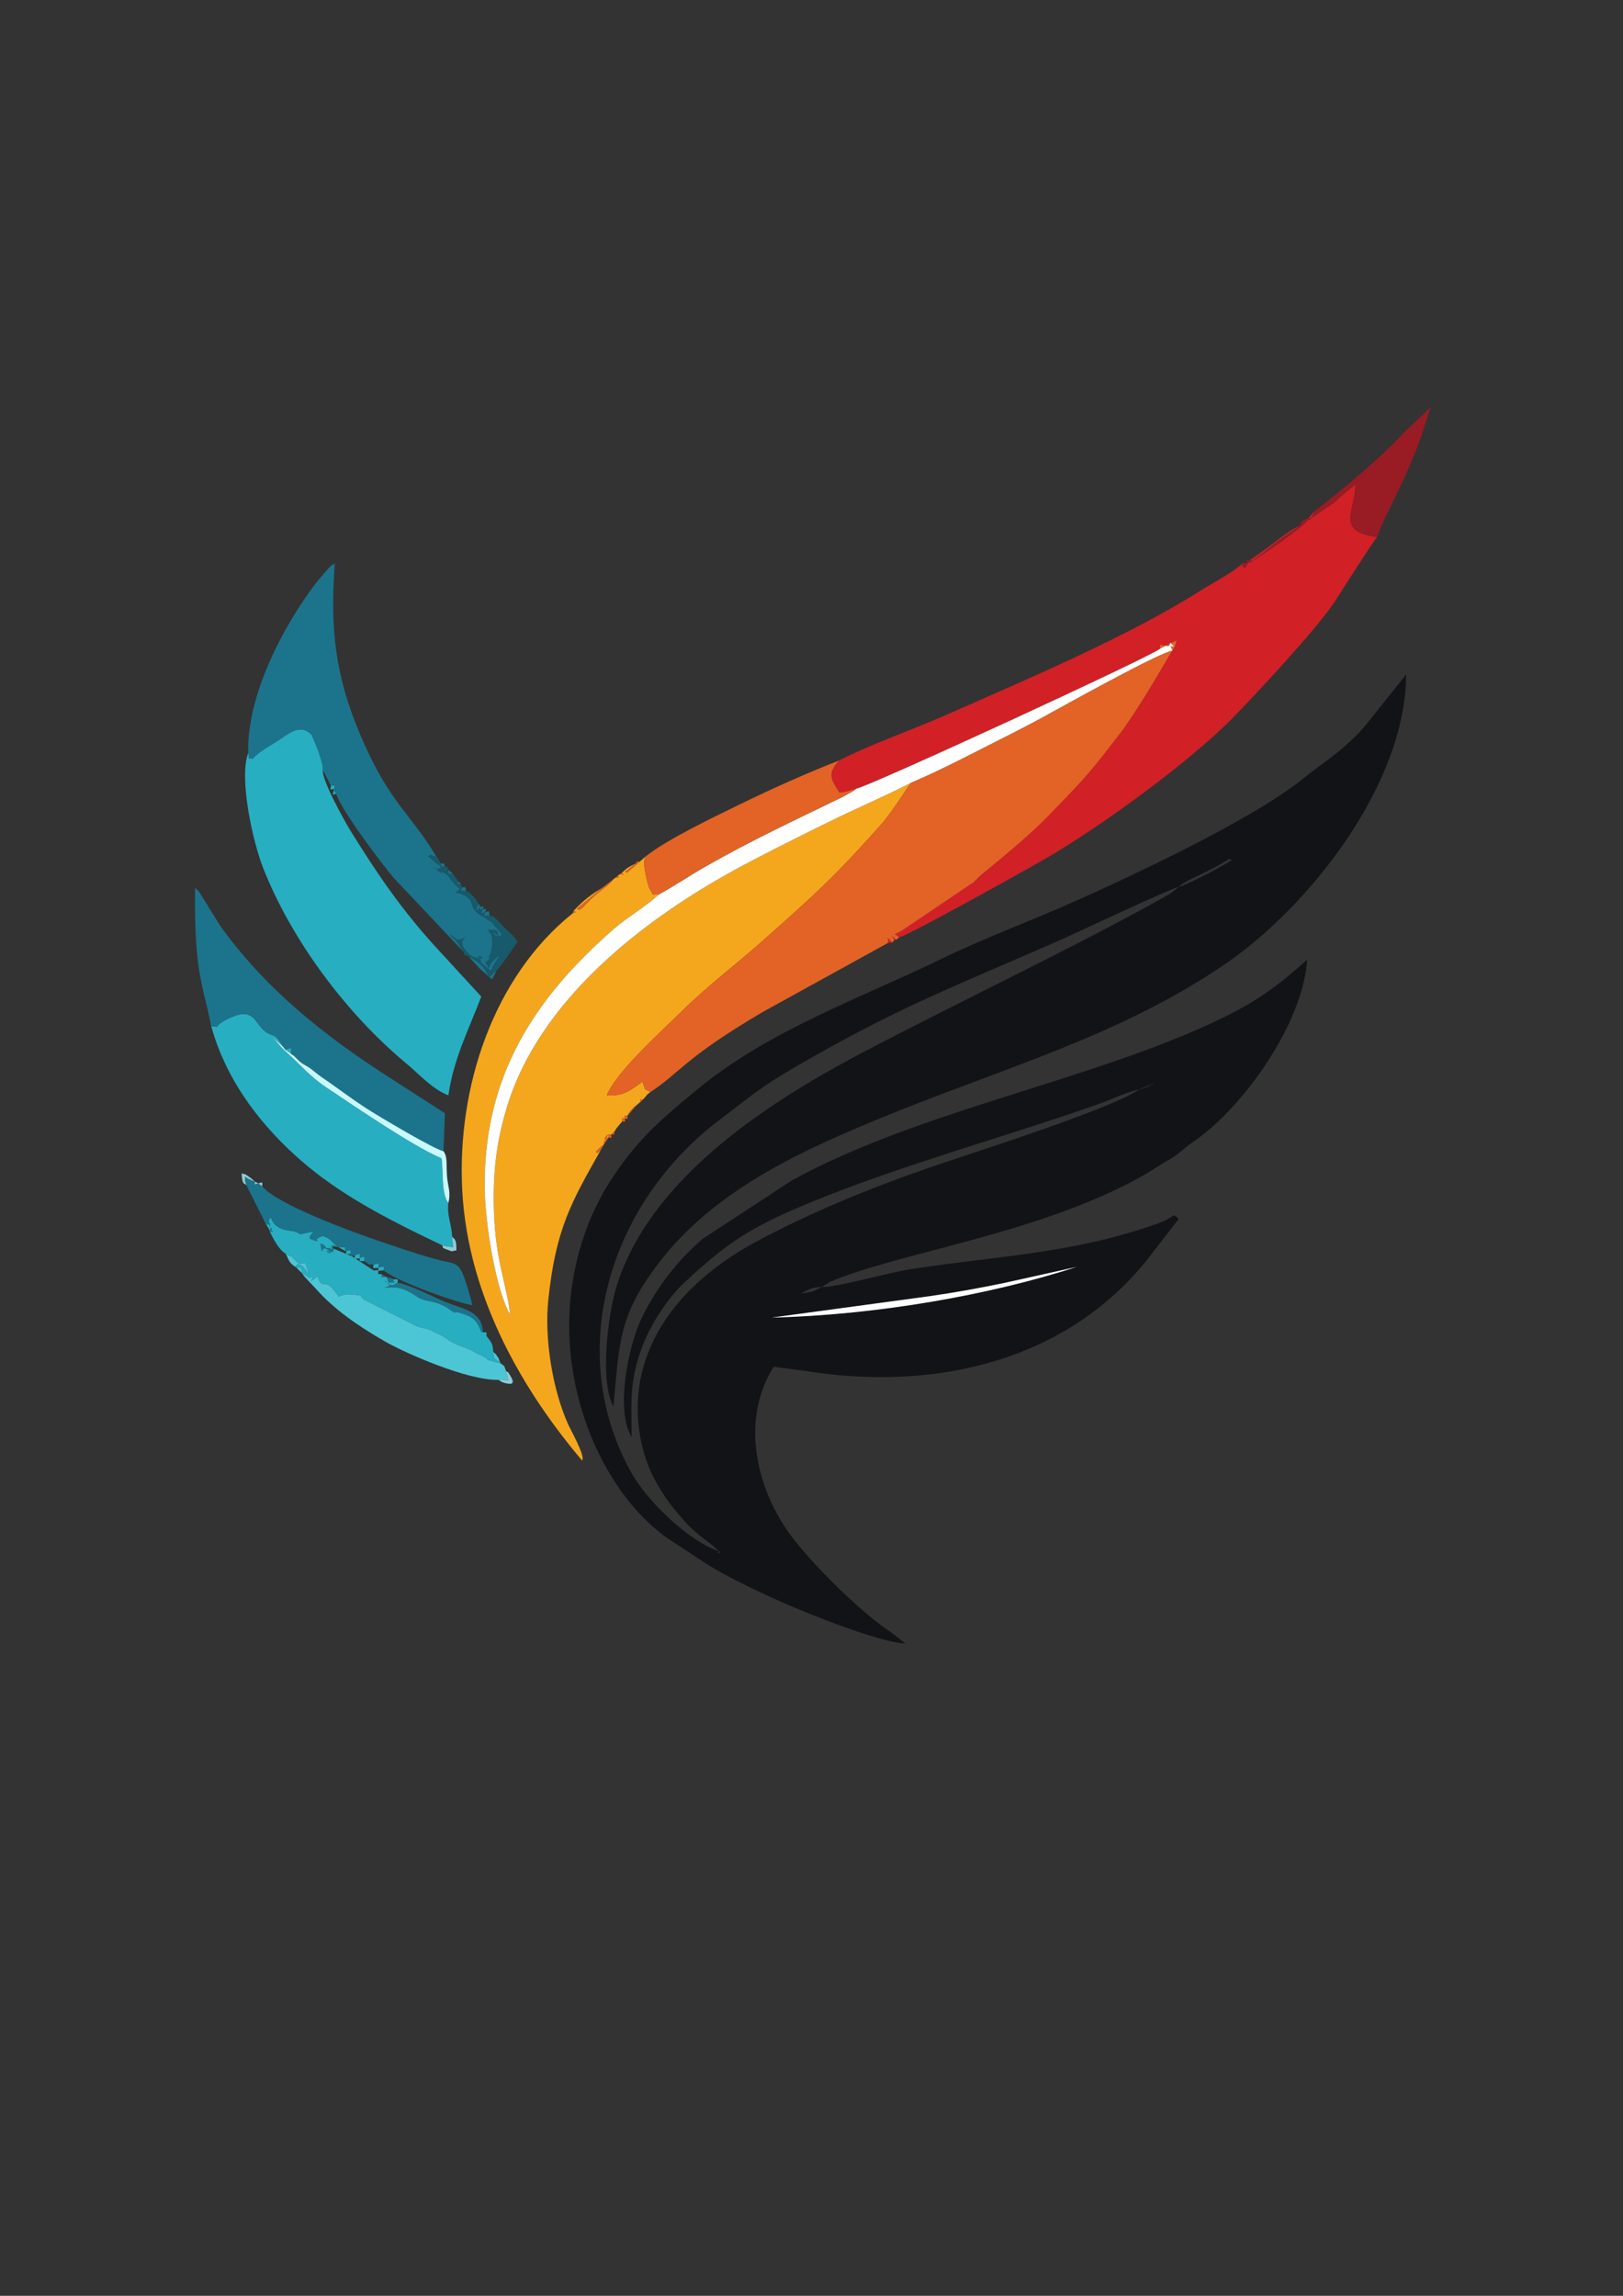 <?xml version="1.0" encoding="UTF-8"?>
<!DOCTYPE svg PUBLIC "-//W3C//DTD SVG 1.1//EN" "http://www.w3.org/Graphics/SVG/1.1/DTD/svg11.dtd">
<!-- Creator: CorelDRAW -->
<svg xmlns="http://www.w3.org/2000/svg" xml:space="preserve" width="210mm" height="297mm" version="1.1" style="shape-rendering:geometricPrecision; text-rendering:geometricPrecision; image-rendering:optimizeQuality; fill-rule:evenodd; clip-rule:evenodd"
viewBox="0 0 21000 29700"
 xmlns:xlink="http://www.w3.org/1999/xlink"
 xmlns:xodm="http://www.corel.com/coreldraw/odm/2003">
 <rect x="0" y="0" width="21000" height="29700" fill="#333333" stroke="none"/>
 <defs>
  <style type="text/css">
   <![CDATA[
    .fil0 {fill:#121317}
    .fil9 {fill:#165A6B}
    .fil5 {fill:#1B748C}
    .fil4 {fill:#27AEC1}
    .fil7 {fill:#4CC6D5}
    .fil11 {fill:#90CCD4}
    .fil8 {fill:#991B23}
    .fil10 {fill:#C8F9FD}
    .fil2 {fill:#D12026}
    .fil3 {fill:#E26325}
    .fil1 {fill:#F4A71C}
    .fil6 {fill:white}
   ]]>
  </style>
 </defs>
 <g id="Capa_x0020_1">
  <path class="fil0" d="M9305.84 20070.3c3.27,-2.2 9.76,2.99 9.77,6.68 0.01,1.51 4.13,2.81 4,2.73 -0.8,-0.54 -77.64,33.79 -13.77,-9.41zm1328.19 -3421.05l-107.06 53.43c-62.68,19.65 -105.65,23.48 -166.55,33.43 92.34,-49.4 136.98,-84.44 273.61,-86.86zm-646.93 395.55l2043.57 -276.93c323.54,-46.26 658.5,-107.39 971.58,-172.49l928.1 -206.05c-1116.46,363.49 -2592.63,623.17 -3943.25,655.47zm4954.75 -3034.88c-76.7,40.98 -99.98,59.61 -202.57,82.53l202.57 -82.53zm308.88 -2535.52c72.23,-74.85 221.85,-127.03 314.91,-175.12 96.76,-49.99 241.13,-121.32 333.86,-185.81l40.87 8.93c8.28,11.26 -558.66,318.81 -689.64,352zm-7885.84 5668.95c0,1245.35 625.43,2354.6 1352.62,2809.79 213.21,133.46 389.06,268.98 642.81,406.38 239.76,129.82 475.27,239.89 732.43,356.29 280.93,127.16 1302.88,543.79 1621.78,543.13 -53.8,-34.11 -122.12,-99.59 -188.03,-143.5 -403.11,-268.52 -1022.79,-883.33 -1300.21,-1260.49 -435.91,-592.67 -650.87,-1472.44 -219.78,-2167.7 8.57,-1.9 22.04,-10.86 26.25,-2.99l359.98 46.84c1740.69,285.16 3419.95,-143.72 4456.77,-1442.26l401.53 -520.2c-100.78,-91.1 -23.47,-29.28 -264.48,56.88 -1098.53,392.74 -2043.41,415.05 -3203.46,592.89 -290.65,44.56 -952.29,236.7 -1149.07,230.84l100.94 -63.7c859.66,-370.82 2561.58,-598.17 3898.19,-1291.91 161.64,-83.9 287.25,-165.81 414.44,-244.53 85,-52.6 114.71,-60.18 199.59,-127.52 70.72,-56.12 106.77,-91.92 181.74,-142.87 653.19,-443.79 1426.4,-1526.83 1485.39,-2365.61 -324.44,289.33 -594.28,510.21 -1088.24,751.55 -1645.67,804.03 -3940.5,1199.01 -5587.12,2110.18l-1147.98 752.37c-295.07,251.13 -604.04,621.48 -804.13,1059.44 -157.75,345.27 -327.07,1156.35 -114.16,1504.47 -3.32,-485.77 -28.57,-722.75 138.05,-1173.4 109.97,-297.44 349.17,-643.37 531.61,-814.05 570.52,-533.72 871.97,-735.46 1711.05,-1075.58 1164.8,-472.16 2438.11,-815.63 3647.71,-1240.47 172.31,-60.51 366.1,-156.48 538.17,-195.17 -309.43,228.08 -1969.23,762.99 -2482.93,934.67 -907.6,303.32 -1674.94,614.93 -2431.08,1013.95 -650.88,343.47 -1372.77,928.79 -1541.03,1815.87 -87.69,462.33 1.1,964.09 215.58,1335.56 127.44,220.74 205.15,311.89 354.67,482.95 159.83,182.85 301.11,250.23 451.35,394.85 -401.25,-137.65 -935.49,-652.02 -1145.3,-1032.78 -856.45,-1554.19 -280.55,-3465.91 1143.06,-4544.75 369.18,-279.79 526.73,-423.6 979.79,-686.26 1342.99,-778.6 1992.3,-1011.78 3413.16,-1636.36 226.84,-99.71 1457.16,-681.04 1554.18,-695.75l-109.44 86.61c-1082.77,617.29 -2781.93,1423.46 -3998.21,2064.49 -1301.22,685.8 -2755.57,1667.08 -3169.01,3028.05 -108.39,356.82 -216.64,1215.86 -36.85,1541.34 76.35,-852.49 78.65,-1174.43 554.99,-1814.58 724.24,-973.32 1851.66,-1489.93 3016.38,-1962.4 1527.01,-619.45 2992.91,-1025.68 4338.45,-1942.95 1085.32,-739.87 2340.78,-2322.45 2347.23,-3749.56l-520.95 651.69c-268.62,321.32 -583.56,507.27 -806.53,690.56 -638.78,525.14 -2233.02,1269.15 -2974.31,1598.95 -548.06,243.82 -1160.12,469.72 -1711.13,737.91 -1050.23,511.17 -2223.68,918.37 -3154.78,1685.63 -442.66,364.77 -802.65,659.86 -1159.15,1235.05 -313.27,505.42 -502.53,1151.65 -502.53,1818.16z"/>
  <path class="fil1" d="M7811.74 14809.43c14.87,-79.5 -5.06,-17.39 25.46,-68.31 93.71,-156.35 -101.95,63.55 39.26,-27.99 -8.85,-49.2 -22.62,-41.55 29.28,-33.36l48.33 -47.78 25.92 -40.46 71.17 -84.69c-2.65,-49.96 -17.7,-41.53 33.36,-36.14 -4.36,-46.37 -17.11,-36.55 32.45,-34.38 36.03,-82.08 109.29,-134.06 115.76,-134.96l44.94 -40.39 8.96 -2.12c1.06,-47.32 -13.27,-36.95 35.91,-37.35l56.46 -66.35 37.05 -27.88 -69.69 -37.77 -32.82 -97.57c-209.94,159.35 -278.92,180.32 -462.01,180.11 113.75,-302.24 733.54,-854.39 957.97,-1077.77 331.5,-329.97 708.1,-611.59 1060.58,-924.79 682.4,-606.35 926.52,-824.12 1520.56,-1491.63 178.81,-200.93 351.41,-505 405.07,-555.92 -350.51,181.46 -730.08,341.31 -1090.42,519.72 -364.96,180.69 -696.46,344.19 -1053.52,533.19 -1322.16,699.86 -2688.46,1768.1 -3102.27,3178.24 -130.51,444.76 -175.28,831.05 -157.51,1342.52 21.36,614.9 170.34,951.42 208.57,1311.17 -185.68,-316.16 -326.62,-1190.34 -329.66,-1650.05 -9.46,-1429.72 630.02,-2433.17 1679.36,-3346.62 169.99,-147.96 423.75,-293.22 571.16,-437.88 -111.28,-22.86 -37.08,56.32 -119.78,-81.93 -9.28,-15.51 -39.03,-133.59 -41.6,-147.52 -25.83,-139.33 -38.51,-203.92 -4.03,-264.97l-74.72 66.15 -168.45 146.7 -25.16 -12.66 141.73 -109.74c-106.12,53.82 -116.06,58.26 -184.41,124.87 40.49,44.38 53.45,14.42 -40.1,23.4 -1.45,45.4 11.73,34.33 -37.82,34.81l-34.02 25.78c-49.11,72.57 -120.39,109.08 -224.31,198.65 -178.83,154.11 -190.73,221.73 -244.24,179.58l332.46 -273.46c-140.72,87.09 -241.04,155.75 -376.23,302.3 48.33,24.09 63.72,-1.14 -8.24,28.85 -1035.18,828.19 -1498.37,2258.35 -1431.99,3575.73 72.24,1433.43 835.41,2660.36 1551.02,3504.88 48.69,-46.26 -145.23,-390.97 -175.48,-457.27 -207.15,-453.98 -313.77,-1120.77 -261.33,-1621.47 96.77,-923.8 301.31,-1266.85 675.54,-1932.56 -68.99,46.93 -22.58,38.8 -62.05,16.92 15.14,-14.34 37.77,-38.06 48.65,-47.71 34.29,-30.42 23.5,-20.3 54.88,-42.12z"/>
  <path class="fil2" d="M11634.22 12127.64c180.4,-56.47 1688.54,-902.39 1861.55,-1001.53 731.22,-419.01 1886.22,-1262.28 2446.36,-1830.72 285.07,-289.28 1102.52,-1165 1329.38,-1514.38 54.57,-84.05 515.88,-809.45 547.29,-833.92 -545.7,-69.61 -281.3,-339.96 -280.35,-684.12 -62.62,58.5 -78.29,65.54 -141.71,118.25 -63.86,53.05 -85.57,80.32 -140.17,124.3l-295.02 201.24c18.74,-30.89 33.34,-58.89 52.49,-98.84l-81.9 92.42c11.41,85.91 64.44,-71.29 -16.86,35.9 -72.03,94.96 -642.78,489.17 -706.68,512.79l145.68 -102.84c75.96,-64.06 -74.72,60.53 34.97,-29.86l128.52 -102.45c5.6,-4.09 13.43,-9.81 19.14,-13.78l282.27 -201.58c-138.16,67.62 -206.41,127.06 -330.64,219.72 -46.46,34.65 -92.79,71.35 -148.23,111.65 -63.38,46.09 -115.04,72.8 -172.39,121.85 9.55,6.28 101.62,-9.66 -23.15,32.17l-30.63 63.53c-53.8,-41.58 -51.56,2.37 -25.38,-66.4 -170.07,148.4 -382.2,249.14 -570.06,368.39 -921.31,584.78 -2266.4,1153.57 -3280.48,1600.81 -454.96,200.65 -968.85,375.98 -1381.77,587.9 -158.36,176.92 -102.55,244.74 4.49,414.51 91.99,-7.86 40.14,-2.97 105.36,-17.81l111.47 -31.62c160.46,-24.41 3855.78,-1727.8 3934.21,-1812.22 0,-70.93 -16.05,-50.69 69.26,-36.17l141.08 -73.4c-31.14,133.63 8.15,9.49 -16.06,66.82 -2.62,6.22 -7.58,19.89 -10.57,26.49l-24.89 41.25c-45.07,57.52 -421.69,745.28 -711.73,1116.03 -144.26,184.4 -257.62,337.93 -415.21,516.3 -152.37,172.44 -291.52,310.93 -455.78,482.65 -233.11,243.68 -570.84,523.45 -844.19,748.53 -38.1,31.38 -41.33,28.8 -71.8,60.09l-86.81 86.66c-3.2,1.44 -13.11,4.52 -16.74,6.23l-859.07 580.17c-181.25,117.09 -139.09,40.51 -75.25,114.99zm-64.85 33.96l26.57 -4.34c-57.21,-43.87 -76.86,-91.15 -26.57,4.34zm-83.02 38.31l59.54 -6.5c-101,-97.99 -37.63,-51.35 -59.54,6.5z"/>
  <path class="fil3" d="M15170.8 8415.99c-180.44,28.98 -1415.06,718.06 -1674.29,860.06 -290.93,159.37 -561.52,290.31 -848.58,437.41 -275.65,141.24 -568.83,287.56 -852.22,408.47 -53.66,50.92 -226.26,354.99 -405.07,555.92 -594.04,667.51 -838.16,885.28 -1520.56,1491.63 -352.48,313.2 -729.08,594.82 -1060.58,924.79 -224.43,223.38 -844.22,775.53 -957.97,1077.77 183.09,0.21 252.07,-20.76 462.01,-180.11l32.82 97.57 69.69 37.77c378.77,-246.44 435.76,-436.59 1451.61,-1034.84l1618.69 -892.52c21.91,-57.85 -41.46,-104.49 59.54,-6.5l23.48 -31.81c-50.29,-95.49 -30.64,-48.21 26.57,-4.34l38.28 -29.62c-63.84,-74.48 -106,2.1 75.25,-114.99l859.07 -580.17c3.63,-1.71 13.54,-4.79 16.74,-6.23l86.81 -86.66c30.47,-31.29 33.7,-28.71 71.8,-60.09 273.35,-225.08 611.08,-504.85 844.19,-748.53 164.26,-171.72 303.41,-310.21 455.78,-482.65 157.59,-178.37 270.95,-331.9 415.21,-516.3 290.04,-370.75 666.66,-1058.51 711.73,-1116.03l24.89 -41.25c2.99,-6.6 7.95,-20.27 10.57,-26.49 24.21,-57.33 -15.08,66.81 16.06,-66.82l-141.08 73.4c-85.31,-14.52 -69.26,-34.76 -69.26,36.17l69.26 -36.17c24.59,-5.68 40.55,21.67 51.54,-11.49 12.98,-39.1 2.63,-37.75 59.07,19.88 -67.78,-2.19 -46.52,-11.49 -21.05,52.77zm-6848.26 5805.51c-49.18,0.4 -34.85,-9.97 -35.91,37.35l-8.96 2.12 8.96 -2.12 35.91 -37.35 56.46 -66.35 -56.46 66.35zm-205.57 214.82c-49.56,-2.17 -36.81,-11.99 -32.45,34.38 -51.06,-5.39 -36.01,-13.82 -33.36,36.14l-71.17 84.69 -25.92 40.46 -48.33 47.78c-51.9,-8.19 -38.13,-15.84 -29.28,33.36 -141.21,91.54 54.45,-128.36 -39.26,27.99 -30.52,50.92 -10.59,-11.19 -25.46,68.31 -31.38,21.82 -20.59,11.7 -54.88,42.12 -10.88,9.65 -33.51,33.37 -48.65,47.71 39.47,21.88 -6.94,30.01 62.05,-16.92l41.48 -72.91 64.72 -96.3c50.68,11.63 35.04,17.11 29.28,-33.36 52.93,-22.89 20.25,52.28 48.33,-47.78l25.92 -40.46 71.17 -84.69c51.07,1.79 37.69,11.94 33.36,-36.14 48.13,5.42 33.42,13.2 32.45,-34.38l115.76 -134.96c-6.47,0.9 -79.73,52.88 -115.76,134.96z"/>
  <path class="fil4" d="M3211.62 9738.83c-125.12,345.84 67.61,1168.18 189.67,1480.88 364.81,934.62 1078.19,1893.5 1861.98,2543.14 156.59,129.79 338.15,333.7 538.74,407 65.5,-472.27 271.34,-869.39 425.25,-1277.44l-603.43 -656.29c-435.91,-481.5 -735.46,-921.42 -1073.12,-1463.66 -100.28,-161.05 -416.83,-731.53 -372.13,-834.62 -4.41,-91.9 -99.54,-333.25 -147.81,-433.87 -123.09,-122.39 -238,-59.09 -384,43.7 -124.78,87.84 -282.74,161.56 -381.94,270.92 -52.51,-38.64 -29.41,59.71 -53.21,-79.76zm960.7 230.42l26.26 32.65 -26.26 -32.65zm109.1 195.19c-4.7,62.13 -22.61,51.98 42.06,41.65 10.91,-56.77 23.32,-41.65 -42.06,-41.65zm37.35 51.11c-8.41,72.39 -34.82,69.52 31.09,53.15l-31.09 -53.15z"/>
  <path class="fil5" d="M6061.61 12368.89c67.02,80.18 102.76,113.31 156.14,172.23l147.82 129.02c27.87,-45.76 33.87,-63.91 60.38,-116.42l-99.61 90.3c-50.73,-135.88 -120.89,-196.06 -264.73,-275.13zm-409.63 -1278.45c-349.73,-586.39 -612.65,-692.56 -992.27,-1589.13 -310.04,-732.25 -394.98,-1341.42 -327.33,-2210.5 -115.79,63.59 -2.65,-9.21 -77.47,56.08l-153.51 178.05c-455.2,594.26 -908.67,1485.84 -889.78,2213.89 23.8,139.47 0.7,41.12 53.21,79.76 99.2,-109.36 257.16,-183.08 381.94,-270.92 146,-102.79 260.91,-166.09 384,-43.7 48.27,100.62 143.4,341.97 147.81,433.87l-6.26 31.41 26.26 32.65 82.84 162.54c65.38,0 52.97,-15.12 42.06,41.65l-4.71 9.46 31.09 53.15c77.45,234.09 594.17,910.01 744.62,1088.87l898.06 950.8c-123.62,-208.58 -119.92,-143.02 -173.93,-223.31 5.73,5.48 90.69,66.8 90.86,66.85 3.59,1.08 13.42,3.92 17.12,4.33l35.71 -3.01c72.99,-16.97 -5.04,7.31 56.28,-29.49 -19.28,30.05 -94.13,66.35 27.48,196.12 63.66,67.94 -1.72,7.93 69.99,57.02l73.49 19.64c122.09,15.51 -45.69,-79.45 19.11,7.71 39.52,53.15 -57.42,-0.85 135.86,149.82 24.44,19.05 -28.07,72.35 44.25,-72.72l83.86 -128.64c-63.15,45.05 -23.34,1.91 -84.11,68.83 -57.02,62.82 -32.74,28.43 -61.36,100.35 -87.06,-128.71 -29.91,-34.52 5.89,-127.59l-3.1 -26.41c54.71,-87.3 42.63,-243.57 27.54,-274.8 -64.68,-133.76 23.03,92.19 -39.27,-70.2 86.42,25.76 109.76,-9.55 122.53,45.02 31.88,136.19 -161.08,-100.01 -8.2,24.83 54.22,44.27 -3.42,31.92 67.26,-5.74 -264.39,-282.91 -15.79,-63.58 -251.6,-232.74 -8.9,-6.39 -93.03,-37.39 -130.67,-123.03 -14.38,-32.68 -8.52,-70 -70.39,-122.85 -5.45,-4.65 -13.78,-10.88 -19.62,-15 -5.67,-4 -14.94,-9.19 -20.75,-12.62l-73.7 -29.09c-21.51,-10.07 -65.71,22.05 -14.03,-28.09l23.35 -13.86c1.5,-0.91 9.91,-4.08 14.45,-6.76 -121.66,-95.22 -135.88,-161.13 -186.64,-200.37l-41.66 -18.2c-78.45,-22.74 45.09,29.31 -38.05,-3.81 -9.67,-3.85 -55.6,-50.2 -72.35,-73.02 11.8,9.47 8.67,64.72 121.57,7.22 -114.6,-32.89 -211.04,-171.89 -204.27,-136.27 0.01,0.03 2.57,1.7 3.57,2.8 8.79,-6.52 31.4,-21.08 37.53,-20.13l75.44 29.28zm52.38 82.73c-15.42,62.6 -25.58,42.87 51.6,42.87 -13.7,-57.48 6.9,-47.16 -51.6,-42.87l-42.8 -79.88 42.8 79.88zm158.44 133.44l-63.03 -58.15c16.19,114.82 -31.08,38.55 63.03,58.15zm115.05 172.08c-17.54,67.52 -28.9,47.02 53.28,47.02 -14.84,-59.34 6.6,-47.75 -53.28,-47.02l-13.33 -48.75 -32.98 -26.31c-32.69,54.34 -33.87,38.35 32.98,26.31l13.33 48.75zm239.3 254.71c-9.38,39.9 -18.55,30.5 26.37,29.04 -18.02,64.31 -35.97,57.46 32.84,38.92 -20.25,67.11 -27.92,43.56 58.79,43.56 -14.35,-70.02 10.03,-62.14 -58.79,-43.56 17.5,-53.23 28.62,-40.38 -32.84,-38.92 18.96,-48.55 29.15,-39.98 -26.37,-29.04l-25.26 -42.51 -36.41 91.71c6.43,0.72 44.3,-33.84 61.67,-49.2z"/>
  <path class="fil4" d="M3689.27 13578.55l-25.73 -35.91c-136.76,-240.03 -151.2,-81.54 -307.06,-276.52 -37.53,-46.94 -48.89,-76.78 -90.92,-108.28 -94.51,-70.81 -184.35,-37.01 -284.61,7.87 -261.63,117.16 -97.03,130.11 -248.77,108 210.4,761.15 701.25,1335.63 1153.04,1731.52 507.1,444.34 1106.26,756.82 1831.2,1102.21 90.08,27.36 40.97,11.6 147.78,28.39l-14.37 -138.24c-5.34,-161.28 -68.56,-267.53 -48.78,-436.28 -93.76,-117.5 -63.39,-407.89 -87.71,-575.99 -372.74,-158.15 -1111.7,-665.1 -1479.96,-910.01 -235.79,-156.8 -354.37,-311.14 -501.86,-440.18 -83.5,-73.07 -116.97,-117.18 -204.64,-217.67l136.66 125.18 25.73 35.91 77.43 54.96 36.13 26.07 38.05 36.12 -38.05 -36.12 -36.13 -26.07 2.5 -77.38 -79.93 22.42z"/>
  <path class="fil6" d="M15081.24 8354.83l-69.26 36.17c-78.43,84.42 -3773.75,1787.81 -3934.21,1812.22 -6.23,5.04 -14.9,11.85 -19.02,14.79 -4.1,2.92 -14.17,10.91 -19.3,14.43l-126.89 71.98c-629.1,305.89 -1181.67,561.22 -1794.51,911.19 -210.14,120.01 -396.28,248.85 -596.63,356.61 -147.41,144.66 -401.17,289.92 -571.16,437.88 -1049.34,913.45 -1688.82,1916.9 -1679.36,3346.62 3.04,459.71 143.98,1333.89 329.66,1650.05 -38.23,-359.75 -187.21,-696.27 -208.57,-1311.17 -17.77,-511.47 27,-897.76 157.51,-1342.52 413.81,-1410.14 1780.11,-2478.38 3102.27,-3178.24 357.06,-189 688.56,-352.5 1053.52,-533.19 360.34,-178.41 739.91,-338.26 1090.42,-519.72 283.39,-120.91 576.57,-267.23 852.22,-408.47 287.06,-147.1 557.65,-278.04 848.58,-437.41 259.23,-142 1493.85,-831.08 1674.29,-860.06 -25.47,-64.26 -46.73,-54.96 21.05,-52.77 -56.44,-57.63 -46.09,-58.98 -59.07,-19.88 -10.99,33.16 -26.95,5.81 -51.54,11.49z"/>
  <path class="fil5" d="M3766.7 13633.51l36.13 26.07 38.05 36.12c72.7,81.82 117.06,77.34 204.49,149.1 111.59,91.62 131.45,98.42 225.49,165.06 161.73,114.62 301.02,218.3 461.98,323.5 154.67,101.09 895.82,540.69 1004.95,558.96l18.85 -490.4 -694.5 -447.4c-874.21,-558.57 -1632.74,-1166.79 -2217.97,-1984.72l-259.01 -419.5c-42.1,-50.89 -17.57,-25.55 -61.21,-62.08 -1.79,323.82 -1.11,635.83 36.83,947.8 40.24,330.69 115.28,543.89 171.4,837.69 151.74,22.11 -12.86,9.16 248.77,-108 100.26,-44.88 190.1,-78.68 284.61,-7.87 42.03,31.5 53.39,61.34 90.92,108.28 155.86,194.98 170.3,36.49 307.06,276.52l25.73 35.91 79.93 -22.42 -2.5 77.38z"/>
  <path class="fil3" d="M8356.01 11077.8c-34.48,61.05 -21.8,125.64 4.03,264.97 2.57,13.93 32.32,132.01 41.6,147.52 82.7,138.25 8.5,59.07 119.78,81.93 200.35,-107.76 386.49,-236.6 596.63,-356.61 612.84,-349.97 1165.41,-605.3 1794.51,-911.19l126.89 -71.98c5.13,-3.52 15.2,-11.51 19.3,-14.43 4.12,-2.94 12.79,-9.75 19.02,-14.79l-111.47 31.62c-65.22,14.84 -13.37,9.95 -105.36,17.81 -107.04,-169.77 -162.85,-237.59 -4.49,-414.51 -420.77,164.23 -875.89,368.34 -1297.97,574.41 -332.54,162.35 -930.6,448.36 -1202.47,665.25zm-126.6 90.45l-141.73 109.74 25.16 12.66 168.45 -146.7c-64.41,12.5 -18.41,-32.09 -51.88,24.3zm-224.51 148.27l-37.82 34.81 -34.02 25.78 -136.09 104.77 -332.46 273.46c53.51,42.15 65.41,-25.47 244.24,-179.58 103.92,-89.57 175.2,-126.08 224.31,-198.65l34.02 -25.78c49.55,-0.48 36.37,10.59 37.82,-34.81 93.55,-8.98 80.59,20.98 40.1,-23.4l-40.1 23.4zm-592.4 496.51c71.96,-29.99 56.57,-4.76 8.24,-28.85l-8.24 28.85z"/>
  <path class="fil4" d="M5145.19 16593.81c0,-54.58 15.41,-40.41 -43.77,-44.53 -50.63,43.29 82.88,46.61 -72.92,41.52 -5.54,-6.54 -6.55,-20.65 -7.61,-23.71l-18.94 -48.87c-114.03,7.26 -44.03,14.11 -67.08,-35l-42.05 -1.37c3.51,-67.46 18.56,-46.01 -64.94,-46.54l2.45 -2.6 -279.15 -182.75 -233.17 -96.02c-31.54,52.78 42.82,19.67 -71.28,53.1 -84.17,-86.79 104.9,73.9 -3.79,-37.49 -37.5,-38.42 -49.68,-14.45 -58.51,-16.16 -9.91,-1.91 -21.42,81.51 -30.09,-24.81 -6.44,-78.81 -29.37,-5.64 11.68,-38.55 124.1,97.36 -33.64,33.38 155.52,69.4 -129.88,-85.55 72.27,30.99 -36.92,-49.73 0.21,0.07 39.65,7.11 81.15,23.82l-94.98 -97.67c-31.95,-23.31 -51.29,-28.56 -92.41,-47.59 -59.82,21.96 -99.64,39.35 -68.34,70.48 -157.21,-44.7 -103.73,-43.06 -57.08,-126.66 -292.95,50.46 -69.84,49.65 -261.15,-5.85 -24.57,-7.13 -242.73,-3.59 -286.11,-179.41 -24.49,36.06 -18.87,0.16 -27.22,61.14 -0.74,5.4 11.89,54.83 16.37,71.18 -7.98,-131.81 18.96,15.17 -61.93,-58.13l59.85 101.16c62.69,-53.42 -22.32,-44.18 15.71,-11.85 46.43,39.49 -7.85,9.07 -18.38,21.09 46.28,93.53 118.86,239.04 207.15,287.97 41.65,22.36 58.16,36.53 62.67,28.32 2.25,-4.09 12.52,3.72 14.09,8.64l84.33 83.49c72.74,12.39 79.53,0.29 90.82,-3.88l55.08 163.54c-154.29,-245.94 -178.2,-107.81 -178.28,-107.74l0.26 -2.59c112.6,39.28 51.4,-54.91 84.64,84.39l-6.37 -7.73 52.82 32.63c7.2,5.13 16.17,10.92 23.67,16.65 7.01,5.36 14.22,11.32 20.95,16.9l6.51 -4.74c92.29,-33.49 -56.88,114.12 81.97,-0.71 58.62,-48.48 1.56,17.24 7.23,-86.35 6.23,18.35 25.02,117.42 29.26,124.6 69.89,118.16 66.61,-65.91 256.85,208.86 61.79,-23.81 95.09,-39.79 201.14,-24.31 173.09,25.27 23.76,-16.8 128.25,65.45l682.8 343.41c64.97,22.84 94.8,19.91 157.83,42.89l175.63 84.37c6.05,3.48 14.25,8.59 20.18,12.23 5.92,3.63 13.6,9.38 19.45,13.13 5.89,3.79 13.29,9.85 19.19,13.69 5.97,3.89 13.44,9.89 19.53,13.75 6.16,3.89 13.99,9.5 20.34,13.28 95.41,56.72 189.6,74.88 279.5,121.62l73.59 42.09c286.46,122.29 -57.98,29.54 295.89,121l-4.09 -7.43c-93.07,-73.13 -75.64,-32.74 -90.99,-138.61 -5.46,-100.85 -12.68,-110.47 -83.94,-202.74l-3.08 5.54c-3.73,-68.7 19.22,-56.86 -44.92,-56.86 -49.6,18.49 -18.68,-154.16 -221.04,-227.11 -233.75,-84.25 -77.33,17.32 -194.75,-58.82l-45.89 -32.19c-177,-104.42 -249.6,-69.44 -367.26,-128.71l-58.59 -37.76c-113.05,-70.07 -221.24,-120.93 -387.89,-91.19 148.9,-50.73 27.26,-41.82 1.22,-94.39 89.61,93.26 118.01,56.36 169.34,27.82zm-659.4 -400.85c-73.57,-79.09 84.23,-42.77 -113.9,-61.69l113.9 61.69zm-8.54 -9.03c6.27,51.38 -8.37,33.76 56.63,41.21 0,-68.98 18.63,-54.97 -56.63,-41.21zm112.76 52.36c3.08,61.78 -12.63,40.68 66.65,45.12 0,-81.09 21.38,-65.08 -66.65,-45.12zm65.3 33.9c1.75,59.43 -13.47,40.37 59.73,44.44 0,-75.62 20.91,-61.93 -59.73,-44.44zm176.13 89.95c-1.87,62.38 -15.67,41.05 64.44,43.14 0,-77.09 20.12,-61.13 -64.44,-43.14zm66.18 36.37c-3.78,61.84 -15.69,39.52 66.61,37.69 0,-69.02 16.11,-49.62 -66.61,-37.69z"/>
  <path class="fil5" d="M6250.05 17236.16c-14.63,-268.45 -227.76,-291.73 -478.03,-390.05 -175.35,-68.88 -454.41,-221.81 -626.83,-252.3 -51.33,28.54 -79.73,65.44 -169.34,-27.82 26.04,52.57 147.68,43.66 -1.22,94.39 166.65,-29.74 274.84,21.12 387.89,91.19l58.59 37.76c117.66,59.27 190.26,24.29 367.26,128.71l45.89 32.19c117.42,76.14 -39,-25.43 194.75,58.82 202.36,72.95 171.44,245.6 221.04,227.11zm-1148.63 -686.88l-99.47 -31.06 -67.08 -35 -42.05 -1.37 42.05 1.37c23.05,49.11 -46.95,42.26 67.08,35l18.94 48.87c1.06,3.06 2.07,17.17 7.61,23.71 155.8,5.09 22.29,1.77 72.92,-41.52zm-271.09 -116.57l-2.45 2.6 2.45 -2.6zm-1438.14 -1086.8l-50.67 -37.34c-56.71,13.24 -47.98,26.63 -41.86,-22.54 -85.15,-31.18 -80.35,-33.96 -131.24,-63.7 14.25,90.11 -20.63,-13.27 19.44,109.05l245.06 489.63c80.89,73.3 53.95,-73.68 61.93,58.13 -4.48,-16.35 -17.11,-65.78 -16.37,-71.18 8.35,-60.98 2.73,-25.08 27.22,-61.14 43.38,175.82 261.54,172.28 286.11,179.41 191.31,55.5 -31.8,56.31 261.15,5.85 -46.65,83.6 -100.13,81.96 57.08,126.66 -31.3,-31.13 8.52,-48.52 68.34,-70.48 41.12,19.03 60.46,24.28 92.41,47.59l94.98 97.67 6.12 -2.25c198.13,18.92 40.33,-17.4 113.9,61.69l-8.54 -9.03c75.26,-13.76 56.63,-27.77 56.63,41.21l17.3 24.82 38.83 -13.67c88.03,-19.96 66.65,-35.97 66.65,45.12l-1.35 -11.22c80.64,-17.49 59.73,-31.18 59.73,44.44 96.97,73.78 39.33,32.67 116.4,45.51 84.56,-17.99 64.44,-33.95 64.44,43.14l1.74 -6.77c82.72,-11.93 66.61,-31.33 66.61,37.69 138.98,125.41 884.25,401.41 1146.42,450.72 -22.72,-112.96 -82.34,-308.17 -126,-412.8 -64.88,-155.46 -153.79,-128.32 -347.77,-182.7 -270.53,-75.84 -557.76,-174.23 -806.79,-260.72 -318.52,-110.62 -1248.97,-451.42 -1437.9,-682.79zm925.82 808.03l3.53 5.49c-189.16,-36.02 -31.42,27.96 -155.52,-69.4 -41.05,32.91 -18.12,-40.26 -11.68,38.55 8.67,106.32 20.18,22.9 30.09,24.81 8.83,1.71 21.01,-22.26 58.51,16.16 108.69,111.39 -80.38,-49.3 3.79,37.49 114.1,-33.43 39.74,-0.32 71.28,-53.1zm-827.91 -222.53c10.53,-12.02 64.81,18.4 18.38,-21.09 -38.03,-32.33 46.98,-41.57 -15.71,11.85l-2.67 9.24zm2807.95 1356.07l-3.08 5.54 3.08 -5.54z"/>
  <path class="fil7" d="M3904.49 16465.82c47.88,67.44 17.09,26.79 53.55,69.37l113.84 120.22c249.54,284.34 547.6,489.01 903.01,694.87 264.33,153.11 1081.95,513 1476.74,500.14l126.35 3.4 -31.4 -120.4c-28.75,-79.76 -13.73,-52.31 -69.51,-97.16 -353.87,-91.46 -9.43,1.29 -295.89,-121l-73.59 -42.09c-89.9,-46.74 -184.09,-64.9 -279.5,-121.62 -6.35,-3.78 -14.18,-9.39 -20.34,-13.28 -6.09,-3.86 -13.56,-9.86 -19.53,-13.75 -5.9,-3.84 -13.3,-9.9 -19.19,-13.69 -5.85,-3.75 -13.53,-9.5 -19.45,-13.13 -5.93,-3.64 -14.13,-8.75 -20.18,-12.23l-175.63 -84.37c-63.03,-22.98 -92.86,-20.05 -157.83,-42.89l-682.8 -343.41c-104.49,-82.25 44.84,-40.18 -128.25,-65.45 -106.05,-15.48 -139.35,0.5 -201.14,24.31 -190.24,-274.77 -186.96,-90.7 -256.85,-208.86 -4.24,-7.18 -23.03,-106.25 -29.26,-124.6 -5.67,103.59 51.39,37.87 -7.23,86.35 -138.85,114.83 10.32,-32.78 -81.97,0.71l-6.51 4.74c-6.73,-5.58 -13.94,-11.54 -20.95,-16.9 -7.5,-5.73 -16.47,-11.52 -23.67,-16.65l-52.82 -32.63zm-207.24 -246.44c44.27,87.88 41.77,117.42 128.71,172.37 0.08,-0.07 23.99,-138.2 178.28,107.74l-55.08 -163.54c-11.29,4.17 -18.08,16.27 -90.82,3.88l-84.33 -83.49c-1.57,-4.92 -11.84,-12.73 -14.09,-8.64 -4.51,8.21 -21.02,-5.96 -62.67,-28.32zm128.97 169.78l84.64 84.39c-33.24,-139.3 27.96,-45.11 -84.64,-84.39zm2555.77 1101.06c15.35,105.87 -2.08,65.48 90.99,138.61 -45.16,-100.39 9.46,-12.32 -40.59,-84.62 -34.4,-49.7 -14.88,-20.66 -50.4,-53.99z"/>
  <path class="fil8" d="M17014.04 6607.92c-19.15,39.95 -33.75,67.95 -52.49,98.84l295.02 -201.24c54.6,-43.98 76.31,-71.25 140.17,-124.3 63.42,-52.71 79.09,-59.75 141.71,-118.25 -0.95,344.16 -265.35,614.51 280.35,684.12 124.41,-355.47 420.38,-803.97 625.32,-1468.35l52.14 -166.32c8.52,-20.66 25.38,-50.21 27.16,-53.47l-361.43 339.57c-274.79,306.24 -815.22,756.87 -1147.95,1009.4zm-194.86 190.6l-282.27 201.58c-5.71,3.97 -13.54,9.69 -19.14,13.78l-128.52 102.45c-109.69,90.39 40.99,-34.2 -34.97,29.86l-145.68 102.84c63.9,-23.62 634.65,-417.83 706.68,-512.79 81.3,-107.19 28.27,50.01 16.86,-35.9 -82.03,42.28 -77.63,15.19 -112.96,98.18zm-674.41 485.39l-56.01 -2.87c-26.18,68.77 -28.42,24.82 25.38,66.4l30.63 -63.53c124.77,-41.83 32.7,-25.89 23.15,-32.17 -54.35,-5.14 -43.97,-14.13 -23.15,32.17z"/>
  <path class="fil9" d="M5992.54 12308.37c38.14,58.32 -36.16,27.94 69.07,60.52 143.84,79.07 214,139.25 264.73,275.13l99.61 -90.3c42.16,-31.1 230.18,-313.12 270.87,-369.81 -52.88,-86.23 -90.79,-106.25 -165.53,-179.82 -40.33,-39.69 -54.76,-62.18 -97.34,-101.07 -60.84,-55.54 -31.81,-50.53 -98.8,-58.1 -86.71,0 -79.04,23.55 -58.79,-43.56 -68.81,18.54 -50.86,25.39 -32.84,-38.92 -44.92,1.46 -35.75,10.86 -26.37,-29.04 -17.37,15.36 -55.24,49.92 -61.67,49.2l36.41 -91.71c-24.33,-43.99 -21.98,-46.3 -65.11,-94.24 -2.57,-2.85 -42.1,-39.61 -46.78,-43.16 -39.27,-29.79 -1.76,-12.12 -48.87,-27.78 -82.18,0 -70.82,20.5 -53.28,-47.02l-13.33 -48.75c-66.85,12.04 -65.67,28.03 -32.98,-26.31l-68.74 -97.02c-94.11,-19.6 -46.84,56.67 -63.03,-58.15 -25.58,-40.86 31.34,-35.66 -43.81,-32.42 -77.18,0 -67.02,19.73 -51.6,-42.87l-42.8 -79.88 -9.58 -2.85 -75.44 -29.28c-6.13,-0.95 -28.74,13.61 -37.53,20.13 -1,-1.1 -3.56,-2.77 -3.57,-2.8 -6.77,-35.62 89.67,103.38 204.27,136.27 -112.9,57.5 -109.77,2.25 -121.57,-7.22 16.75,22.82 62.68,69.17 72.35,73.02 83.14,33.12 -40.4,-18.93 38.05,3.81l41.66 18.2c50.76,39.24 64.98,105.15 186.64,200.37 -4.54,2.68 -12.95,5.85 -14.45,6.76l-23.35 13.86c-51.68,50.14 -7.48,18.02 14.03,28.09l73.7 29.09c5.81,3.43 15.08,8.62 20.75,12.62 5.84,4.12 14.17,10.35 19.62,15 61.87,52.85 56.01,90.17 70.39,122.85 37.64,85.64 121.77,116.64 130.67,123.03 235.81,169.16 -12.79,-50.17 251.6,232.74 -70.68,37.66 -13.04,50.01 -67.26,5.74 -152.88,-124.84 40.08,111.36 8.2,-24.83 -12.77,-54.57 -36.11,-19.26 -122.53,-45.02 62.3,162.39 -25.41,-63.56 39.27,70.2 15.09,31.23 27.17,187.5 -27.54,274.8l3.1 26.41c-35.8,93.07 -92.95,-1.12 -5.89,127.59 28.62,-71.92 4.34,-37.53 61.36,-100.35 60.77,-66.92 20.96,-23.78 84.11,-68.83l-83.86 128.64c-72.32,145.07 -19.81,91.77 -44.25,72.72 -193.28,-150.67 -96.34,-96.67 -135.86,-149.82 -64.8,-87.16 102.98,7.8 -19.11,-7.71l-73.49 -19.64c-71.71,-49.09 -6.33,10.92 -69.99,-57.02 -121.61,-129.77 -46.76,-166.07 -27.48,-196.12 -61.32,36.8 16.71,12.52 -56.28,29.49l-35.71 3.01c-3.7,-0.41 -13.53,-3.25 -17.12,-4.33 -0.17,-0.05 -85.13,-61.37 -90.86,-66.85 54.01,80.29 50.31,14.73 173.93,223.31z"/>
  <path class="fil6" d="M9987.1 17044.8c1350.62,-32.3 2826.79,-291.98 3943.25,-655.47l-928.1 206.05c-313.08,65.1 -648.04,126.23 -971.58,172.49l-2043.57 276.93z"/>
  <path class="fil10" d="M5801.05 15561.31c36.86,-144.68 -8.97,-209.68 -17.94,-358.89 -9.99,-165.95 7.33,-237.25 -45.32,-310.1 -109.13,-18.27 -850.28,-457.87 -1004.95,-558.96 -160.96,-105.2 -300.25,-208.88 -461.98,-323.5 -94.04,-66.64 -113.9,-73.44 -225.49,-165.06 -87.43,-71.76 -131.79,-67.28 -204.49,-149.1l-38.05 -36.12 -36.13 -26.07 -77.43 -54.96 -25.73 -35.91 -136.66 -125.18c87.67,100.49 121.14,144.6 204.64,217.67 147.49,129.04 266.07,283.38 501.86,440.18 368.26,244.91 1107.22,751.86 1479.96,910.01 24.32,168.1 -6.05,458.49 87.71,575.99z"/>
  <path class="fil11" d="M5716.42 16107.44c41.18,37.26 -36.31,22.55 89.79,65.83 69.91,24 2.54,13.98 98.54,3.35 4.36,-151.5 -25.49,-142.27 -54.92,-179.03l14.37 138.24c-106.81,-16.79 -57.7,-1.03 -147.78,-28.39z"/>
  <path class="fil11" d="M6451.63 17850.42c26.97,16.88 24.14,25.32 82.91,42.01 30.91,8.78 64.34,8.34 76.67,9.18 0.81,-1.53 55.8,-3.01 -8.01,-104.32 -58.81,-93.37 -17.93,-21.42 -56.62,-63.87l31.4 120.4 -126.35 -3.4z"/>
  <path class="fil11" d="M3299.66 15286.03c-6.12,49.17 -14.85,35.78 41.86,22.54l50.67 37.34c0,-63.59 17.45,-51.77 -50.67,-37.34l-41.86 -22.54 -55.21 -46.95c-4.57,-3.25 -13.65,-9.76 -18.79,-13.11 -90.96,-59.27 -14.85,-21.26 -99.66,-46.45 11.13,162.14 31.11,119 61.86,151.86 -40.07,-122.32 -5.19,-18.94 -19.44,-109.05 50.89,29.74 46.09,32.52 131.24,63.7z"/>
 </g>
</svg>
